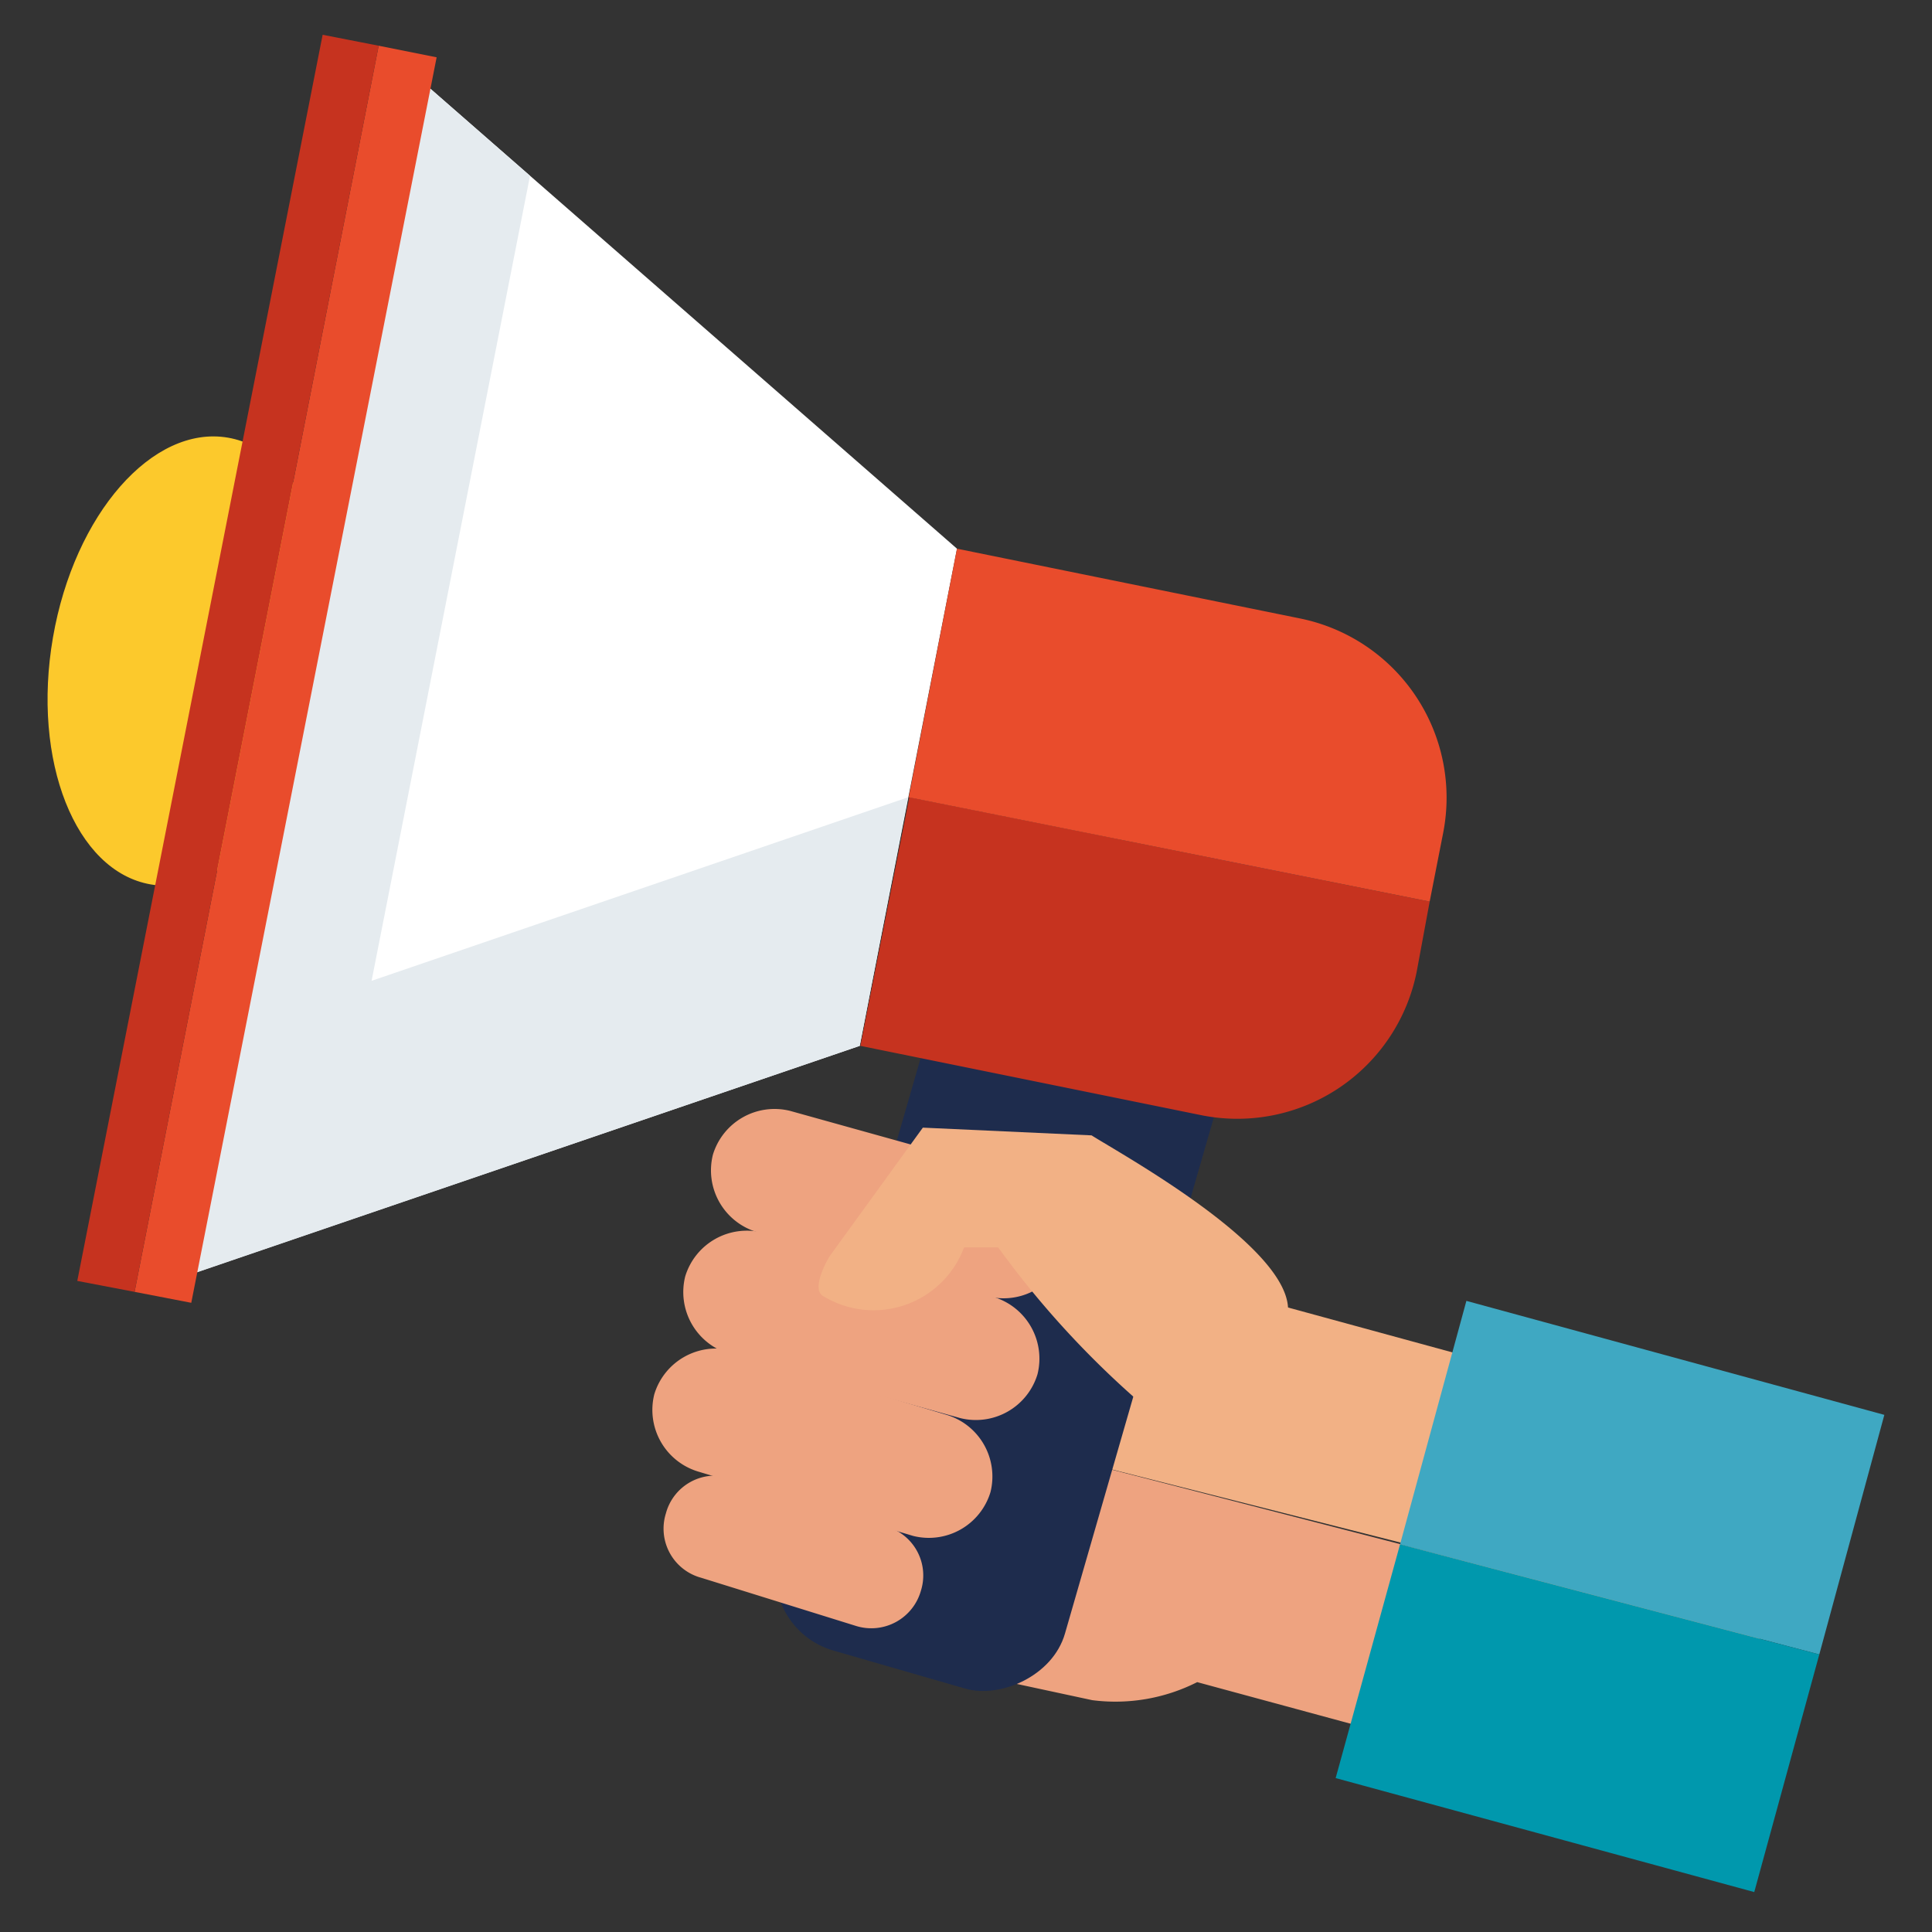 <svg id="圖層_1" data-name="圖層 1" xmlns="http://www.w3.org/2000/svg" viewBox="0 0 30 30"><rect x="0" y="0" width="30" height="30" fill="#333333" stroke="none"/><title>ico</title><path d="M12.77,14.81c-.57-.11-1-.28-.78-.91v0a1,1,0,0,1,.29.14l1.33.75A1.79,1.79,0,0,1,12.77,14.81Z" fill="#f8e0c3"/><path d="M28.12,22.52l-8.24-2.25A3,3,0,0,0,18,19l-1.25-.27-1.29,3.63,11.84,3Z" fill="#f2b185"/><path d="M11.61,21.11a3,3,0,0,1,1.49-2.23l.31.11a3.49,3.49,0,0,0-1.23,2.19l-.09.73-.57-.07Z" fill="#eea380"/><path d="M27.33,25.42l-15.8-4.08.07.87a3,3,0,0,0,2.29,3.53l3.07.66a2.81,2.81,0,0,0,1.63-.28l8,2.17Z" fill="#eea380"/><polygon points="22.77 20.2 21.74 23.98 28.25 25.69 29.26 21.97 22.77 20.2" fill="#3fa8c2"/><polygon points="20.74 27.61 27.24 29.38 28.25 25.69 21.74 23.98 20.74 27.61" fill="#0098ad"/><ellipse cx="2.94" cy="10.27" rx="3.52" ry="2.15" transform="translate(-7.68 11.41) rotate(-80.18)" fill="#fcc92c"/><polygon points="14.86 8.52 13.35 16.24 3.01 19.77 6.64 1.34 14.86 8.52" fill="#fff"/><polygon points="3.02 19.77 13.35 16.24 14.1 12.38 5.77 15.23 8.23 2.73 6.64 1.34 3.02 19.77" fill="#e5ebef"/><rect x="9.46" y="17.62" width="12.47" height="4.63" rx="1.25" ry="1.25" transform="translate(-7.81 29.49) rotate(-73.91)" fill="#1e2c4d"/><path d="M18.74,13.47a.88.88,0,0,0,.69,1h0a.88.88,0,0,0,1-.69l.18-.91a.88.88,0,0,0-.69-1h0a.88.88,0,0,0-1,.69Z" fill="#1e2c4d"/><path d="M22.2,14,22,15.08a2.84,2.84,0,0,1-3.33,2.24l-5.31-1.08.76-3.86Z" fill="#c6331f"/><path d="M14.86,8.52l5.31,1.08a2.84,2.84,0,0,1,2.24,3.33L22.2,14l-8.09-1.62Z" fill="#e94c2c"/><polygon points="6.78 0.89 2.97 20.23 2.09 20.06 5.88 0.71 6.78 0.89" fill="#e94c2c"/><polygon points="5.01 0.54 5.88 0.71 2.09 20.06 1.2 19.89 5.01 0.54" fill="#c6331f"/><path d="M16.54,19.45a1,1,0,0,1-1.2.68l-3.59-1a1,1,0,0,1-.68-1.2h0a1,1,0,0,1,1.2-.68l3.59,1a1,1,0,0,1,.68,1.2Z" fill="#eea380"/><path d="M14.3,24.7a.8.8,0,0,1-1,.55l-2.41-.75a.79.79,0,0,1-.55-1h0a.79.79,0,0,1,1-.55l2.41.75a.79.79,0,0,1,.55,1Z" fill="#eea380"/><path d="M15.38,23.17a1,1,0,0,1-1.2.68l-3.34-1a1,1,0,0,1-.68-1.2h0a1,1,0,0,1,1.2-.68l3.34,1a1,1,0,0,1,.68,1.2Z" fill="#eea380"/><path d="M16.11,21.34a1,1,0,0,1-1.2.68l-3.59-1a1,1,0,0,1-.68-1.2h0a1,1,0,0,1,1.2-.68l3.59,1a1,1,0,0,1,.68,1.2Z" fill="#eea380"/><path d="M20,20.3c0,.64-1.84,1.86-1.84,1.86a14.36,14.36,0,0,1-2.66-2.79h-.53a1.5,1.5,0,0,1-2.18.76c-.22-.11.09-.62.09-.62l1.45-2,2.62.12C17.39,17.91,19.94,19.31,20,20.3Z" fill="#f2b185"/></svg>